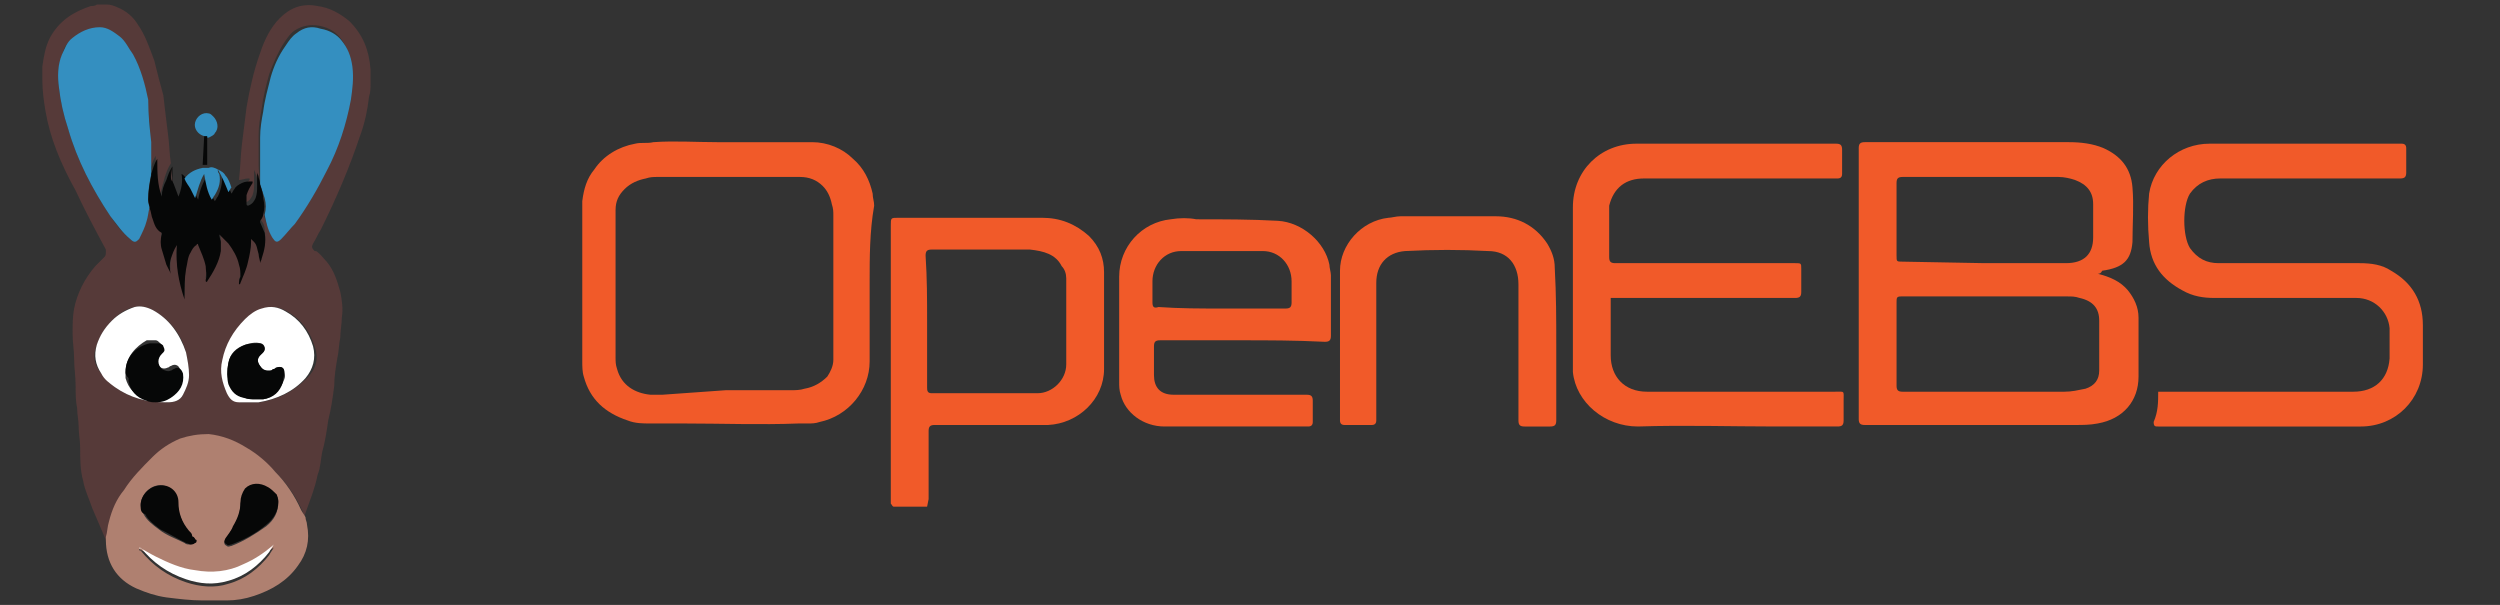 <svg xmlns="http://www.w3.org/2000/svg" xmlns:xlink="http://www.w3.org/1999/xlink" id="Layer_1" x="0" y="0" version="1.1" viewBox="0 0 165.3 40" xml:space="preserve" style="enable-background:new 0 0 165.3 40"><rect x="0" y="0" width="165.3" height="40" fill="#333333" stroke="none"/><style type="text/css">.st0{fill:#f15a29}.st1{fill:#563a39}.st2{fill:#af8070}.st3{fill:#348fc0}.st4{fill:#060707}.st5{fill:#fff}.st6{fill:#4b3938}</style><g><g><path d="M138.7,18.1c0.8,0.2,1.5,0.5,2,1.1c0.4,0.5,0.7,1.1,0.7,1.8c0,1.3,0,2.6,0,3.9c0,1.6-1,2.8-2.7,3.1 c-0.5,0.1-1,0.1-1.5,0.1c-4.6,0-9.3,0-13.9,0c-0.3,0-0.4-0.1-0.4-0.4c0-6,0-11.9,0-17.9c0-0.3,0.1-0.4,0.4-0.4c4.5,0,9,0,13.5,0 c0.8,0,1.6,0.1,2.3,0.4c1.1,0.5,1.8,1.3,1.9,2.6c0.1,1.2,0,2.4,0,3.6c-0.1,1.2-0.6,1.7-2,1.9C138.9,18.1,138.8,18.1,138.7,18.1z M131.3,25.9c1.7,0,3.4,0,5.2,0c0.5,0,0.9-0.1,1.4-0.2c0.6-0.2,0.9-0.6,0.9-1.2c0-1.1,0-2.2,0-3.3c0-0.8-0.4-1.3-1.3-1.5 c-0.3-0.1-0.5-0.1-0.8-0.1c-3.7,0-7.3,0-11,0c-0.3,0-0.3,0.1-0.3,0.4c0,1.9,0,3.7,0,5.5c0,0.3,0.1,0.4,0.4,0.4 C127.7,25.9,129.5,25.9,131.3,25.9L131.3,25.9z M131.2,17.4L131.2,17.4c1.8,0,3.6,0,5.4,0c1.2,0,1.8-0.6,1.8-1.7 c0-0.7,0-1.5,0-2.2c0-0.8-0.4-1.3-1.2-1.6c-0.3-0.1-0.7-0.2-1.1-0.2c-3.4,0-6.9,0-10.3,0c-0.3,0-0.4,0.1-0.4,0.4 c0,1.6,0,3.2,0,4.8c0,0.4,0,0.4,0.4,0.4L131.2,17.4z" class="st0"/><path d="M106.5,19.7v0.4c0,1.1,0,2.3,0,3.4c0,1.4,0.9,2.4,2.4,2.4c4.1,0,8.3,0,12.4,0c0.7,0,0.6-0.1,0.6,0.6 c0,0.4,0,0.9,0,1.3c0,0.3-0.1,0.4-0.4,0.4c-1.4,0-2.7,0-4.1,0c-3,0-6-0.1-9.1,0c-2.2,0-4.1-1.6-4.3-3.6c0-0.2,0-0.4,0-0.6 c0-3.4,0-6.8,0-10.3c0-2.4,1.8-4.2,4.2-4.2c4.4,0,8.8,0,13.2,0c0.3,0,0.4,0.1,0.4,0.4c0,0.5,0,1.1,0,1.6c0,0.2-0.1,0.3-0.3,0.3 c-0.1,0-0.2,0-0.3,0c-4.2,0-8.3,0-12.5,0c-1.2,0-2,0.6-2.3,1.8c0,0.2,0,0.4,0,0.6c0,0.9,0,1.9,0,2.8c0,0.3,0.1,0.4,0.4,0.4 c4,0,8,0,11.9,0c0.4,0,0.4,0,0.4,0.4c0,0.5,0,1,0,1.5c0,0.3-0.1,0.4-0.4,0.4c-3.7,0-7.5,0-11.2,0L106.5,19.7z" class="st0"/><path d="M142.7,25.9h0.5c4.1,0,8.3,0,12.4,0c1.4,0,2.3-0.8,2.4-2.2c0-0.7,0-1.3,0-2c-0.1-1.1-1-2-2.2-2 c-3.1,0-6.3,0-9.4,0c-0.7,0-1.4-0.1-2.1-0.5c-1.3-0.7-2.1-1.7-2.2-3.2c-0.1-1.1-0.1-2.2,0-3.2c0.3-1.9,2-3.3,4-3.3 c4.2,0,8.5,0,12.7,0c0.2,0,0.3,0.1,0.3,0.3c0,0.5,0,1.1,0,1.6c0,0.3-0.1,0.4-0.4,0.4c-4,0-8,0-11.9,0c-0.8,0-1.5,0.3-2,1 c-0.5,0.8-0.5,2.8,0,3.6c0.5,0.7,1.1,1,1.9,1c3.1,0,6.2,0,9.3,0c0.8,0,1.5,0.1,2.1,0.5c1.4,0.8,2.1,2,2.1,3.6c0,0.9,0,1.7,0,2.6 c0,2.3-1.8,4.1-4.1,4.1c-4.5,0-8.9,0-13.4,0c-0.2,0-0.3,0-0.3-0.3C142.7,27.2,142.7,26.6,142.7,25.9z" class="st0"/><path d="M61.3,33.5c-0.8,0-1.5,0-2.2,0c-0.1,0-0.1-0.1-0.2-0.2c0-0.1,0-0.2,0-0.3c0-6,0-12.1,0-18.1 c0-0.5,0-0.5,0.5-0.5c3.2,0,6.3,0,9.5,0c1.2,0,2.2,0.4,3.1,1.2c0.7,0.7,1,1.5,1,2.4c0,2.1,0,4.2,0,6.4c0,2-1.7,3.6-3.7,3.7 c-2,0-3.9,0-5.9,0c-0.5,0-1.1,0-1.6,0c-0.3,0-0.4,0.1-0.4,0.4c0,1.5,0,3,0,4.5L61.3,33.5z M61.3,21.2c0,1.5,0,2.9,0,4.4 c0,0.2,0,0.4,0.3,0.4c2.3,0,4.6,0,7,0c1,0,1.9-0.9,1.9-1.9c0-1.9,0-3.8,0-5.7c0-0.3-0.1-0.6-0.3-0.8c-0.4-0.8-1.2-1-2.1-1.1 c-2.2,0-4.3,0-6.5,0c-0.3,0-0.4,0.1-0.4,0.4C61.3,18.4,61.3,19.8,61.3,21.2L61.3,21.2z" class="st0"/><path d="M82.1,22.5c-1.8,0-3.6,0-5.4,0c-0.3,0-0.4,0.1-0.4,0.4c0,0.6,0,1.2,0,1.9c0,0.8,0.4,1.3,1.3,1.3 c1.4,0,2.8,0,4.2,0c1.5,0,3,0,4.6,0c0.3,0,0.4,0.1,0.4,0.4c0,0.5,0,1,0,1.4c0,0.2-0.1,0.3-0.3,0.3c-3.2,0-6.3,0-9.5,0 c-1.4,0-2.6-0.9-2.9-2.1c-0.1-0.3-0.1-0.6-0.1-0.8c0-2.3,0-4.6,0-7c0-2,1.5-3.6,3.4-3.8c0.6-0.1,1.2-0.1,1.7,0 c1.8,0,3.6,0,5.4,0.1c1.6,0.1,3.1,1.4,3.4,2.9c0,0.2,0.1,0.5,0.1,0.7c0,1.3,0,2.7,0,4c0,0.3-0.1,0.4-0.4,0.4 C85.6,22.5,83.8,22.5,82.1,22.5z M80.8,20.4c1.4,0,2.8,0,4.2,0c0.3,0,0.4-0.1,0.4-0.4c0-0.5,0-0.9,0-1.4c0-1.1-0.8-2-1.9-2 c-1.8,0-3.6,0-5.4,0c-1.1,0-1.9,0.9-1.9,2c0,0.5,0,0.9,0,1.4c0,0.3,0.1,0.4,0.4,0.3C78,20.4,79.4,20.4,80.8,20.4z" class="st0"/><path d="M102.9,22.8c0,1.7,0,3.4,0,5c0,0.3-0.1,0.4-0.4,0.4c-0.6,0-1.1,0-1.7,0c-0.3,0-0.4-0.1-0.4-0.4c0-3,0-6,0-9 c0-1.3-0.7-2.2-2-2.2c-1.8-0.1-3.6-0.1-5.5,0c-1.2,0.1-1.9,0.9-1.9,2.1c0,2.5,0,5,0,7.6c0,0.5,0,1,0,1.5c0,0.2-0.1,0.3-0.3,0.3 c-0.6,0-1.2,0-1.8,0c-0.2,0-0.3-0.1-0.3-0.3c0-3.3,0-6.6,0-9.9c0-1.7,1.4-3.3,3.2-3.5c0.2,0,0.5-0.1,0.8-0.1c2.1,0,4.2,0,6.3,0 c1.4,0,2.6,0.6,3.4,1.8c0.3,0.5,0.5,1,0.5,1.6C102.9,19.5,102.9,21.1,102.9,22.8L102.9,22.8z" class="st0"/><path d="M57.5,18.7c0,1.7,0,3.4,0,5.2c0,1.9-1.4,3.6-3.3,4C53.9,28,53.7,28,53.4,28c-0.2,0-0.4,0-0.6,0 c-2.5,0.1-5.1,0-7.6,0c-0.7,0-1.5,0-2.2,0c-0.5,0-1,0-1.5-0.2c-1.5-0.5-2.5-1.4-2.9-2.9c-0.1-0.3-0.1-0.7-0.1-1c0-0.4,0-0.8,0-1.2 c0-2.7,0-5.4,0-8.1c0-0.4,0-0.9,0-1.3c0.1-0.8,0.3-1.5,0.8-2.1c0.6-0.9,1.6-1.5,2.7-1.7c0.4-0.1,0.8,0,1.2-0.1 c1.4-0.1,2.8,0,4.2,0c1.4,0,2.8,0,4.2,0c0.7,0,1.4,0,2.1,0c1,0,2,0.4,2.7,1.1c0.7,0.6,1.1,1.4,1.3,2.3c0,0.3,0.1,0.5,0.1,0.8 C57.5,15.3,57.5,17,57.5,18.7L57.5,18.7z M48,25.8L48,25.8c1.4,0,2.9,0,4.3,0c0.3,0,0.6,0,0.9-0.1c0.6-0.1,1.1-0.4,1.5-0.8 c0.2-0.3,0.4-0.7,0.4-1.1c0-0.2,0-0.4,0-0.6c0-0.5,0-1,0-1.5c0-0.4,0-0.7,0-1.1l0-1.3l0-1.1l0-1.2c0-0.4,0-0.8,0-1.2 c0-0.5,0-1.1,0-1.6c0-0.2,0-0.4-0.1-0.7c-0.1-0.5-0.3-0.9-0.6-1.2c-0.4-0.4-0.9-0.6-1.5-0.6c-0.1,0-0.2,0-0.2,0 c-0.1,0-0.3,0-0.4,0c-0.6,0-1.1,0-1.7,0c-2.4,0-4.7,0-7.1,0c-0.3,0-0.5,0-0.8,0.1c-0.5,0.1-1,0.3-1.4,0.7 c-0.4,0.4-0.6,0.8-0.6,1.4c0,0.4,0,0.9,0,1.3l0,1.2l0,1.3l0,1.2l0,1.2l0,1.2c0,0.4,0,0.8,0,1.3c0,0.3,0,0.7,0,1 c0,0.3,0,0.5,0.1,0.8c0.3,1.1,1.2,1.6,2.2,1.7c0,0,0.1,0,0.1,0c0.2,0,0.5,0,0.7,0L48,25.8z" class="st0"/></g><g><path d="M6.4,0.3H7c0,0,0,0,0.1,0c0.2,0,0.5,0.1,0.7,0.2c0.5,0.2,1,0.6,1.3,1.1C9.6,2.3,9.9,3.2,10.2,4 c0.2,0.8,0.4,1.6,0.6,2.3C10.9,7.2,11,8,11.1,8.8c0.1,0.7,0.1,1.4,0.2,2c-0.2,0.3-0.3,0.6-0.4,0.9c-0.1,0.4-0.2,0.7-0.3,1.1 c-0.3-0.8-0.3-1.6-0.3-2.5c-0.2,0.3-0.3,0.7-0.4,1c0-0.1,0-0.2,0-0.3c0-0.6,0-1.1,0-1.7C10,8.5,9.8,7.6,9.7,6.7c-0.2-1-0.5-2-1-3 C8.5,3.2,8.2,2.8,7.8,2.5C7.5,2.1,7.1,1.9,6.6,1.9c-0.7,0-1.3,0.2-1.8,0.7C4.4,2.8,4.2,3.2,4.1,3.7C3.8,4.3,3.8,5.1,3.9,5.8 C4,6.7,4.2,7.6,4.5,8.5c0.6,2.1,1.6,4,2.8,5.8c0.4,0.6,0.8,1.1,1.3,1.5C8.9,16.1,9,16,9.2,15.7c0.2-0.4,0.4-0.8,0.5-1.2 c0.1-0.3,0.1-0.6,0.2-0.9c0.1,0.2,0.1,0.5,0.2,0.7c0.2,0.3,0.3,0.7,0.6,0.9c0,0,0,0.1,0,0.1c-0.1,0.3,0,0.7,0,1 c0.1,0.3,0.2,0.7,0.3,1c0.1,0.2,0.2,0.4,0.3,0.6c-0.1-0.3,0-0.7,0-1c0.1-0.3,0.2-0.6,0.4-0.9c-0.1,1.2,0.1,2.4,0.5,3.6 c0,0,0,0,0-0.1c0-0.6,0-1.2,0.1-1.9c0-0.4,0.1-0.7,0.3-1.1c0.1-0.2,0.2-0.4,0.4-0.5c0.1,0,0.1,0,0.1,0c0.2,0.4,0.4,0.9,0.5,1.4 c0.1,0.3,0.1,0.6,0,0.9c0,0,0,0,0,0.1c0,0,0,0,0.1,0c0.4-0.6,0.8-1.3,0.9-2c0-0.2,0-0.4,0-0.6c0-0.2-0.1-0.4-0.1-0.5l0,0 c0.2,0.2,0.4,0.4,0.6,0.6c0.3,0.4,0.6,0.9,0.7,1.4c0.1,0.3,0.1,0.5,0.1,0.8c0,0.2-0.1,0.3-0.1,0.5c0,0,0,0,0,0l0,0l0,0 c0,0,0-0.1,0.1-0.1c0.2-0.4,0.4-0.9,0.5-1.4c0.1-0.4,0.2-0.9,0.2-1.3c0-0.1,0-0.1,0-0.2c0.1,0,0.1,0.1,0.2,0.2 c0.2,0.2,0.2,0.5,0.3,0.8c0,0.2,0.1,0.4,0.1,0.6c0-0.1,0.1-0.2,0.1-0.3c0.2-0.5,0.3-1.1,0.2-1.7c0-0.3-0.1-0.5-0.3-0.7 c0-0.1,0-0.1,0-0.1c0.1-0.1,0.1-0.3,0.2-0.4c0,0,0,0,0,0c0.1,0.5,0.3,1,0.5,1.5c0.2,0.3,0.3,0.4,0.6,0.1c0.3-0.3,0.6-0.6,0.9-1 c0.8-1.1,1.5-2.3,2.1-3.5c0.7-1.5,1.2-3.1,1.6-4.7c0.1-0.7,0.2-1.5,0.1-2.2c-0.1-0.6-0.3-1.2-0.7-1.7c-0.4-0.5-0.9-0.7-1.4-0.8 c-0.6-0.1-1.1,0-1.6,0.3c-0.3,0.2-0.5,0.5-0.7,0.8c-0.4,0.6-0.7,1.3-1,2.1c-0.2,0.7-0.4,1.5-0.5,2.3c-0.1,0.6-0.2,1.1-0.2,1.7 c0,0.3,0,0.5,0,0.8c0,0.4,0,0.9,0,1.3c0,0.3,0.1,0.6,0,1c-0.1-0.2-0.1-0.3-0.2-0.5c0-0.1-0.1-0.2-0.1-0.3c0,0.3,0,0.6,0,0.9 c0,0.3,0,0.5-0.1,0.8c-0.1,0.2-0.2,0.4-0.5,0.5c-0.1,0-0.1,0-0.1-0.1c-0.1-0.2-0.1-0.4,0-0.6c0.1-0.3,0.2-0.6,0.4-0.8 c0,0,0,0,0-0.1c0,0-0.1,0-0.1,0c-0.2,0-0.4,0.1-0.6,0.1c0.1-0.8,0.1-1.6,0.2-2.4c0.1-0.8,0.2-1.6,0.3-2.4c0.2-1.2,0.5-2.5,0.9-3.6 c0.3-0.9,0.7-1.7,1.3-2.3c0.7-0.7,1.5-1,2.5-0.8c0.8,0.1,1.5,0.5,2.1,1c0.9,0.9,1.3,1.9,1.4,3.2c0,0.3,0,0.6,0,0.9 c0,0.3,0,0.6-0.1,0.9c-0.1,0.9-0.3,1.8-0.6,2.6c-0.7,2.1-1.6,4.2-2.6,6.2c-0.2,0.3-0.3,0.6-0.5,0.9c-0.1,0.2-0.1,0.3,0.1,0.5 c0,0,0,0,0.1,0c0.3,0.2,0.5,0.5,0.7,0.7c0.5,0.6,0.7,1.3,0.9,2c0.1,0.5,0.2,1.1,0.1,1.7c0,0.4-0.1,0.9-0.1,1.3 c-0.1,0.5-0.1,1-0.2,1.4c-0.1,0.6-0.2,1.2-0.2,1.8c-0.1,0.8-0.2,1.5-0.4,2.3c-0.1,0.7-0.2,1.4-0.4,2.1c-0.1,0.5-0.1,1-0.3,1.5 c-0.2,1-0.6,1.9-0.9,2.8c0,0,0-0.1,0-0.1C20.1,34,20,33.9,20,33.8c-0.4-0.9-1-1.8-1.7-2.5c-0.6-0.6-1.2-1.2-1.9-1.6 c-0.8-0.5-1.6-0.8-2.5-0.9c-0.6-0.1-1.3,0-1.9,0.3c-0.7,0.3-1.3,0.7-1.8,1.2c-0.7,0.7-1.3,1.4-1.9,2.2c-0.4,0.7-0.8,1.4-1,2.1 c-0.1,0.3-0.1,0.7-0.2,1c0,0.1,0,0.1-0.1,0.2c0,0,0-0.1,0-0.1c-0.3-0.7-0.6-1.4-0.9-2.1c-0.2-0.6-0.5-1.2-0.6-1.8 c-0.2-0.7-0.2-1.5-0.2-2.2c0-0.5-0.1-0.9-0.1-1.4c0-0.4-0.1-0.8-0.1-1.2c-0.1-0.5-0.1-1-0.1-1.5c0-0.6-0.1-1.2-0.1-1.8 c0-0.5-0.1-1.1-0.1-1.6c0-0.6,0-1.2,0.1-1.7c0.2-1,0.7-2,1.4-2.8c0.2-0.2,0.4-0.4,0.6-0.6c0.1-0.1,0.1-0.2,0.1-0.4 c0,0,0-0.1,0-0.1c-0.7-1.3-1.4-2.6-2-3.9C4,10.8,3.3,9.1,3,7.3C2.9,6.7,2.8,6,2.8,5.3c0,0,0,0,0-0.1V5c0,0,0,0,0,0 c0-0.2,0-0.4,0-0.6C2.9,3.7,3,3.1,3.3,2.5C3.9,1.4,4.8,0.8,6,0.4C6.1,0.4,6.3,0.4,6.4,0.3z M16.6,26.6c0.1,0,0.2,0,0.3,0 s0.2,0,0.3,0c1.2-0.2,2.2-0.7,3.1-1.6c0.6-0.6,0.8-1.3,0.5-2.1c-0.3-1-0.9-1.8-1.8-2.3c-0.5-0.3-1.1-0.4-1.6-0.2 c-0.4,0.1-0.8,0.4-1.1,0.7c-0.8,0.8-1.2,1.7-1.5,2.7c-0.2,0.8,0,1.5,0.3,2.2c0.2,0.3,0.4,0.5,0.8,0.6C16,26.6,16.3,26.6,16.6,26.6 z M10.9,26.6c0.1,0,0.1,0,0.2,0c0.4,0,0.8-0.1,1-0.5c0.2-0.4,0.4-0.8,0.4-1.3c0-0.5-0.1-1-0.2-1.5c-0.3-1.2-1.1-2.2-2.2-2.8 c-0.4-0.2-0.8-0.3-1.2-0.2c-0.6,0.1-1.1,0.5-1.5,0.9c-0.4,0.4-0.8,1-1,1.6c-0.3,0.7-0.2,1.3,0.3,1.9c0.3,0.3,0.6,0.6,0.9,0.9 C8.6,26.3,9.7,26.6,10.9,26.6L10.9,26.6z" class="st1"/><path d="M20.2,34.2c0,0.2,0.1,0.3,0.1,0.5c0.2,1,0,1.9-0.6,2.7c-0.7,1-1.7,1.6-2.9,2c-0.6,0.2-1.2,0.3-1.8,0.3 c0,0-0.1,0-0.1,0h-1.4c0,0,0,0-0.1,0c-0.8,0-1.6-0.1-2.4-0.2c-0.7-0.1-1.3-0.3-2-0.6c-1.3-0.6-2-1.7-2-3.2c0,0,0-0.1,0-0.2 c0.1-0.3,0.1-0.7,0.2-1c0.2-0.8,0.5-1.5,1-2.1c0.5-0.8,1.2-1.5,1.9-2.2c0.5-0.5,1.1-0.9,1.8-1.2c0.6-0.2,1.2-0.3,1.9-0.3 c0.9,0.1,1.7,0.4,2.5,0.9c0.7,0.4,1.4,1,1.9,1.6c0.7,0.7,1.3,1.6,1.7,2.5C20,33.9,20.1,34,20.2,34.2 C20.1,34.2,20.1,34.2,20.2,34.2z M18.1,36.2C18.1,36.2,18,36.2,18.1,36.2c-0.7,0.5-1.3,0.9-2,1.2c-1,0.5-2.1,0.6-3.2,0.4 c-0.9-0.2-1.8-0.5-2.6-0.9c-0.4-0.2-0.7-0.4-1.1-0.6l0,0l0,0c0,0.1,0,0.1,0.1,0.1c0.8,1,1.8,1.7,3,2.1c0.9,0.3,1.9,0.4,2.8,0.1 c1.1-0.3,2-1,2.7-1.9C17.9,36.5,18,36.4,18.1,36.2C18.1,36.2,18.1,36.2,18.1,36.2C18.1,36.2,18.1,36.2,18.1,36.2L18.1,36.2z M18.4,33.2c0-0.1,0-0.3-0.1-0.4c-0.2-0.2-0.3-0.4-0.6-0.5c-0.5-0.3-1.1-0.3-1.5,0.1C16,32.7,16,33,15.9,33.3 c0,0.6-0.2,1.1-0.5,1.6c-0.2,0.3-0.3,0.5-0.5,0.8c-0.1,0.2-0.1,0.3,0.1,0.4c0.1,0.1,0.2,0,0.3,0c0.8-0.3,1.6-0.8,2.3-1.3 C18.1,34.4,18.4,33.9,18.4,33.2L18.4,33.2z M9.3,33.4c0,0.2,0.1,0.4,0.2,0.6c0.2,0.4,0.6,0.7,1,1c0.5,0.4,1.1,0.6,1.7,0.9 c0.1,0.1,0.2,0.1,0.3,0.1c0.1,0,0.2,0,0.3-0.1c0.1,0,0.1-0.1,0.1-0.2c0-0.1-0.1-0.2-0.2-0.2c0,0-0.1-0.1-0.1-0.1 c0-0.1,0-0.1-0.1-0.2c0,0-0.1-0.1-0.1-0.1c-0.4-0.6-0.6-1.2-0.7-1.9c0-0.7-0.6-1.2-1.3-1.1C9.8,32.2,9.3,32.8,9.3,33.4L9.3,33.4z" class="st2"/><path d="M24.4,4.6L24.4,4.6l0,0.9l0,0h0C24.4,5.2,24.4,4.9,24.4,4.6z" class="st2"/><path d="M9.9,13.7c-0.1,0.3-0.1,0.6-0.2,0.9c-0.1,0.4-0.3,0.8-0.5,1.2C9,16,8.9,16.1,8.6,15.8c-0.5-0.4-0.9-1-1.3-1.5 c-1.2-1.8-2.2-3.7-2.8-5.8C4.2,7.6,4,6.7,3.9,5.8C3.8,5.1,3.8,4.3,4.1,3.6c0.2-0.4,0.3-0.8,0.7-1.1c0.5-0.4,1.1-0.7,1.8-0.7 c0.5,0,0.9,0.3,1.3,0.6c0.4,0.3,0.6,0.8,0.9,1.2c0.5,0.9,0.8,2,1,3C9.8,7.6,9.9,8.5,10,9.4c0,0.6,0,1.1,0,1.7c0,0.1,0,0.2,0,0.3 c0,0,0,0.1,0,0.1c-0.1,0.5-0.2,1-0.2,1.6C9.8,13.3,9.8,13.5,9.9,13.7z" class="st3"/><path d="M17.2,12.2c0-0.3,0-0.6,0-1c0-0.4,0-0.9,0-1.3c0-0.3,0-0.5,0-0.8c0-0.6,0.1-1.2,0.2-1.7 c0.1-0.8,0.3-1.5,0.5-2.3c0.2-0.7,0.5-1.4,1-2.1c0.2-0.3,0.4-0.6,0.7-0.8c0.5-0.4,1-0.5,1.6-0.3c0.6,0.1,1.1,0.4,1.4,0.8 c0.4,0.5,0.6,1,0.7,1.7c0.1,0.8,0,1.5-0.1,2.2c-0.3,1.6-0.8,3.2-1.6,4.7c-0.6,1.2-1.3,2.4-2.1,3.5c-0.3,0.3-0.6,0.7-0.9,1 c-0.3,0.3-0.4,0.2-0.6-0.1c-0.3-0.5-0.4-1-0.5-1.5c0,0,0,0,0,0c0.1-0.4,0.1-0.7,0-1.1C17.4,12.8,17.3,12.5,17.2,12.2z" class="st3"/><path d="M17.2,12.2c0.1,0.3,0.2,0.6,0.2,0.9c0.1,0.4,0.1,0.7,0,1.1c0,0.1-0.1,0.3-0.2,0.4c0,0,0,0.1,0,0.1 c0.1,0.2,0.2,0.5,0.3,0.7c0.1,0.6,0,1.1-0.2,1.7c0,0.1-0.1,0.2-0.1,0.3c0-0.2-0.1-0.4-0.1-0.6c-0.1-0.3-0.1-0.6-0.3-0.8 c-0.1-0.1-0.1-0.1-0.2-0.2c0,0.1,0,0.1,0,0.2c0,0.4-0.1,0.9-0.2,1.3c-0.1,0.5-0.3,0.9-0.5,1.4c0,0,0,0.1-0.1,0.1l0,0 c0-0.2,0-0.3,0.1-0.5c0-0.3,0-0.5-0.1-0.8c-0.1-0.5-0.4-1-0.7-1.4c-0.2-0.2-0.4-0.4-0.6-0.6l0,0l0,0c0,0.2,0.1,0.4,0.1,0.5 c0,0.2,0,0.4,0,0.6c-0.1,0.7-0.5,1.4-0.9,2c0,0,0,0.1-0.1,0c0,0,0,0,0-0.1c0.1-0.3,0-0.6,0-0.9c-0.1-0.5-0.3-0.9-0.5-1.4 c0-0.1-0.1-0.1-0.1,0c-0.2,0.1-0.3,0.3-0.4,0.5c-0.2,0.3-0.2,0.7-0.3,1.1c-0.1,0.6-0.1,1.2-0.1,1.9c0,0,0,0,0,0.1 c-0.4-1.2-0.6-2.3-0.5-3.6c-0.2,0.3-0.3,0.6-0.4,0.9c-0.1,0.3-0.1,0.7,0,1c-0.1-0.2-0.2-0.4-0.3-0.6c-0.1-0.3-0.2-0.7-0.3-1 c-0.1-0.3-0.1-0.7,0-1c0,0,0-0.1,0-0.1c-0.4-0.2-0.5-0.6-0.6-0.9c-0.1-0.2-0.1-0.5-0.2-0.7c0-0.2-0.1-0.4-0.1-0.6 c0-0.5,0.1-1.1,0.2-1.6c0,0,0-0.1,0-0.1c0.1-0.3,0.2-0.7,0.4-1c0,0.9,0,1.7,0.3,2.5c0-0.4,0.1-0.7,0.3-1.1 c0.1-0.3,0.2-0.6,0.4-0.9c0,0,0,0.1,0,0.1c0,0,0,0,0,0c0,0.2,0,0.5,0,0.7c0,0.1,0,0.2,0.1,0.4c0.1,0.3,0.2,0.5,0.3,0.8 c0.2-0.5,0.3-1,0.2-1.5l0,0c0.2,0.1,0.3,0.3,0.4,0.4c0.1,0.2,0.3,0.4,0.4,0.7c0.1,0.2,0.2,0.4,0.3,0.6c0.1-0.6,0.3-1.1,0.6-1.6 c0.1,0.6,0.2,1.2,0.5,1.7c0.1-0.1,0.1-0.2,0.2-0.3c0.2-0.4,0.3-0.9,0.3-1.4c0-0.1-0.1-0.2-0.1-0.3l0,0c0.3,0.5,0.5,1,0.7,1.5 c0.1-0.1,0.1-0.2,0.2-0.3c0.1-0.2,0.3-0.3,0.5-0.4c0.2-0.1,0.4-0.1,0.6-0.1c0,0,0.1,0,0.1,0c0,0,0,0,0,0.1 c-0.2,0.3-0.3,0.5-0.4,0.8c0,0.2,0,0.4,0,0.6c0,0.1,0.1,0.1,0.1,0.1c0.3-0.1,0.4-0.3,0.5-0.5c0.1-0.3,0.1-0.5,0.1-0.8 c0-0.3,0-0.6,0-0.9c0,0.1,0.1,0.2,0.1,0.3C17.1,11.8,17.2,12,17.2,12.2z" class="st4"/><path d="M16.6,26.6c-0.3,0-0.5,0-0.8,0c-0.4,0-0.6-0.2-0.8-0.6c-0.3-0.7-0.5-1.4-0.3-2.2c0.2-1,0.7-1.9,1.5-2.7 c0.3-0.3,0.7-0.6,1.1-0.7c0.6-0.2,1.1-0.1,1.6,0.2c0.9,0.5,1.5,1.3,1.8,2.3c0.2,0.8,0,1.5-0.5,2.1c-0.8,0.9-1.9,1.4-3.1,1.6 c-0.1,0-0.2,0-0.3,0C16.7,26.6,16.6,26.6,16.6,26.6z M16.9,26.4c0.2,0,0.3,0,0.5,0c0.6-0.1,1-0.5,1.3-1.1c0.1-0.2,0.2-0.4,0.1-0.7 c0-0.3-0.3-0.4-0.5-0.3c-0.1,0-0.1,0.1-0.2,0.1c-0.1,0-0.1,0.1-0.2,0.1c-0.3,0.1-0.5,0-0.7-0.3c-0.2-0.2-0.2-0.5,0-0.7 c0.1-0.1,0.1-0.1,0.2-0.2c0.2-0.2,0.1-0.6-0.2-0.6c-0.3-0.1-0.7,0-1,0.1c-0.6,0.2-1,0.6-1.1,1.2c-0.1,0.5-0.1,1,0.1,1.4 c0.2,0.5,0.5,0.8,1,0.9C16.4,26.4,16.6,26.4,16.9,26.4L16.9,26.4z" class="st5"/><path d="M10.9,26.6c-1.2,0-2.3-0.3-3.3-1c-0.4-0.3-0.7-0.5-0.9-0.9c-0.4-0.6-0.5-1.2-0.3-1.9c0.2-0.6,0.5-1.1,1-1.6 c0.4-0.4,0.9-0.7,1.5-0.9c0.4-0.1,0.8,0,1.2,0.2c1.1,0.6,1.8,1.6,2.2,2.8c0.1,0.5,0.2,1,0.2,1.5c0,0.5-0.2,0.9-0.4,1.3 c-0.2,0.4-0.6,0.5-1,0.5C11,26.6,11,26.6,10.9,26.6z M8.3,24.6c0,0.1,0,0.1,0,0.2c0,0.1,0,0.1,0,0.2c0.2,0.7,0.6,1.1,1.2,1.3 c0.2,0.1,0.4,0,0.6,0.1c0.4,0,0.7,0,1-0.3c0.6-0.4,0.9-0.9,0.8-1.6c0-0.3-0.3-0.5-0.6-0.3c-0.1,0-0.1,0.1-0.2,0.1 c-0.2,0.1-0.4,0.1-0.6-0.1c-0.4-0.3-0.4-0.6,0-1c0,0,0.1-0.1,0.1-0.1c0.1-0.1,0.1-0.3,0-0.4c-0.1-0.1-0.2-0.2-0.3-0.2 c-0.2,0-0.4,0-0.6,0C9,22.9,8.3,23.6,8.3,24.6L8.3,24.6z" class="st5"/><path d="M15.9,18.7L15.9,18.7L15.9,18.7C15.9,18.8,15.9,18.7,15.9,18.7L15.9,18.7z" class="st4"/><path d="M18.4,33.2c0,0.6-0.3,1.1-0.8,1.5c-0.7,0.6-1.5,1-2.3,1.3c-0.1,0-0.2,0.1-0.3,0c-0.2-0.1-0.2-0.2-0.1-0.4 c0.2-0.3,0.4-0.5,0.5-0.8c0.3-0.5,0.5-1,0.5-1.6c0-0.3,0.1-0.6,0.3-0.9c0.4-0.4,1-0.4,1.5-0.1c0.2,0.1,0.4,0.3,0.6,0.5 C18.4,33,18.4,33.1,18.4,33.2z" class="st4"/><path d="M9.3,33.4c0-0.6,0.5-1.2,1.2-1.3c0.7-0.1,1.3,0.4,1.3,1.1c0,0.7,0.2,1.3,0.7,1.9c0,0,0.1,0.1,0.1,0.1 c0,0,0.1,0.1,0.1,0.2c0,0,0,0.1,0.1,0.1c0.1,0.1,0.1,0.2,0.2,0.2c0,0.1,0,0.2-0.1,0.2c-0.1,0.1-0.2,0.1-0.3,0.1 c-0.1,0-0.2-0.1-0.3-0.1c-0.6-0.3-1.1-0.6-1.7-0.9c-0.4-0.3-0.8-0.6-1-1C9.3,33.9,9.3,33.7,9.3,33.4z" class="st4"/><path d="M9.2,36.2c0.4,0.2,0.7,0.4,1.1,0.6c0.8,0.4,1.7,0.8,2.6,0.9c1.1,0.2,2.2,0.1,3.2-0.4c0.7-0.3,1.3-0.7,1.9-1.2 c0,0,0,0,0.1-0.1l0,0c-0.1,0.2-0.2,0.3-0.3,0.5c-0.7,0.9-1.6,1.6-2.7,1.9c-1,0.3-1.9,0.2-2.8-0.1c-1.2-0.4-2.2-1.1-3-2.1 C9.3,36.3,9.2,36.3,9.2,36.2L9.2,36.2z" class="st5"/><path d="M18.1,36.2L18.1,36.2C18.1,36.2,18.1,36.2,18.1,36.2C18.1,36.2,18.1,36.2,18.1,36.2L18.1,36.2z" class="st5"/><path d="M9.2,36.2L9.2,36.2L9.2,36.2L9.2,36.2z" class="st5"/><path d="M14.4,11.2c0,0.1,0,0.2,0.1,0.3c0.1,0.5,0,0.9-0.3,1.4c-0.1,0.1-0.1,0.2-0.2,0.3c-0.3-0.5-0.4-1.1-0.5-1.7 c-0.3,0.5-0.4,1-0.6,1.6c-0.1-0.2-0.2-0.4-0.3-0.6c-0.1-0.2-0.3-0.4-0.4-0.7c0.3-0.4,0.7-0.6,1.2-0.7c0,0,0.1,0,0.1,0 c0.1,0,0.2,0,0.3,0C14,11,14.2,11.1,14.4,11.2C14.4,11.2,14.4,11.2,14.4,11.2z" class="st3"/><path d="M13.5,9c-0.4-0.1-0.7-0.5-0.6-0.9s0.5-0.7,0.9-0.6c0.1,0,0.2,0.1,0.3,0.2c0.3,0.3,0.4,0.8,0.1,1.1 C14.2,8.9,14,9,13.8,9.1C13.7,9.1,13.6,9.1,13.5,9z" class="st3"/><path d="M13.5,9c0.1,0,0.2,0,0.2,0c0,0.6,0,1.1,0,1.7c0,0.1,0,0.2,0,0.2c-0.1,0-0.2,0-0.3,0L13.5,9z" class="st4"/><path d="M15.3,12.4c-0.1,0.1-0.1,0.2-0.2,0.3c-0.2-0.5-0.4-1-0.7-1.5c0.2,0.1,0.4,0.2,0.5,0.4 C15.1,11.8,15.2,12.1,15.3,12.4C15.3,12.4,15.3,12.4,15.3,12.4z" class="st3"/><path d="M11.4,12c-0.1-0.1-0.1-0.2-0.1-0.4c0-0.2,0-0.5,0-0.7c0,0,0,0,0,0C11.3,11.3,11.4,11.6,11.4,12z" class="st6"/><path d="M11.9,11.3L11.9,11.3L11.9,11.3L11.9,11.3L11.9,11.3z" class="st4"/><path d="M14.6,15.4L14.6,15.4L14.6,15.4L14.6,15.4z" class="st6"/><path d="M16.9,26.4c-0.3,0-0.5,0-0.8-0.1c-0.5-0.1-0.8-0.4-1-0.9C15,25,15,24.5,15.1,24c0.1-0.6,0.6-1,1.1-1.2 c0.3-0.1,0.6-0.1,1-0.1c0.3,0.1,0.4,0.4,0.2,0.6c-0.1,0.1-0.1,0.1-0.2,0.2c-0.2,0.2-0.2,0.4,0,0.7c0.2,0.3,0.4,0.3,0.7,0.3 c0.1,0,0.1-0.1,0.2-0.1c0.1,0,0.1-0.1,0.2-0.1c0.3-0.1,0.5,0,0.5,0.3c0,0.2-0.1,0.5-0.1,0.7c-0.2,0.6-0.6,1-1.3,1.1 C17.2,26.4,17.1,26.4,16.9,26.4z" class="st4"/><path d="M8.3,24.6c0-1,0.7-1.7,1.6-1.9c0.2,0,0.4,0,0.6,0c0.1,0,0.3,0.1,0.3,0.2c0.1,0.2,0.1,0.3,0,0.4 c0,0-0.1,0.1-0.1,0.1c-0.3,0.3-0.3,0.7,0,1c0.2,0.1,0.4,0.2,0.6,0.1c0.1,0,0.1-0.1,0.2-0.1c0.3-0.2,0.5,0,0.6,0.3 c0.1,0.7-0.2,1.2-0.8,1.6c-0.3,0.2-0.6,0.3-1,0.3c-0.2,0-0.4,0-0.6-0.1c-0.7-0.2-1.1-0.7-1.2-1.3c0-0.1,0-0.1,0-0.2 C8.3,24.8,8.3,24.7,8.3,24.6z" class="st4"/></g></g></svg>